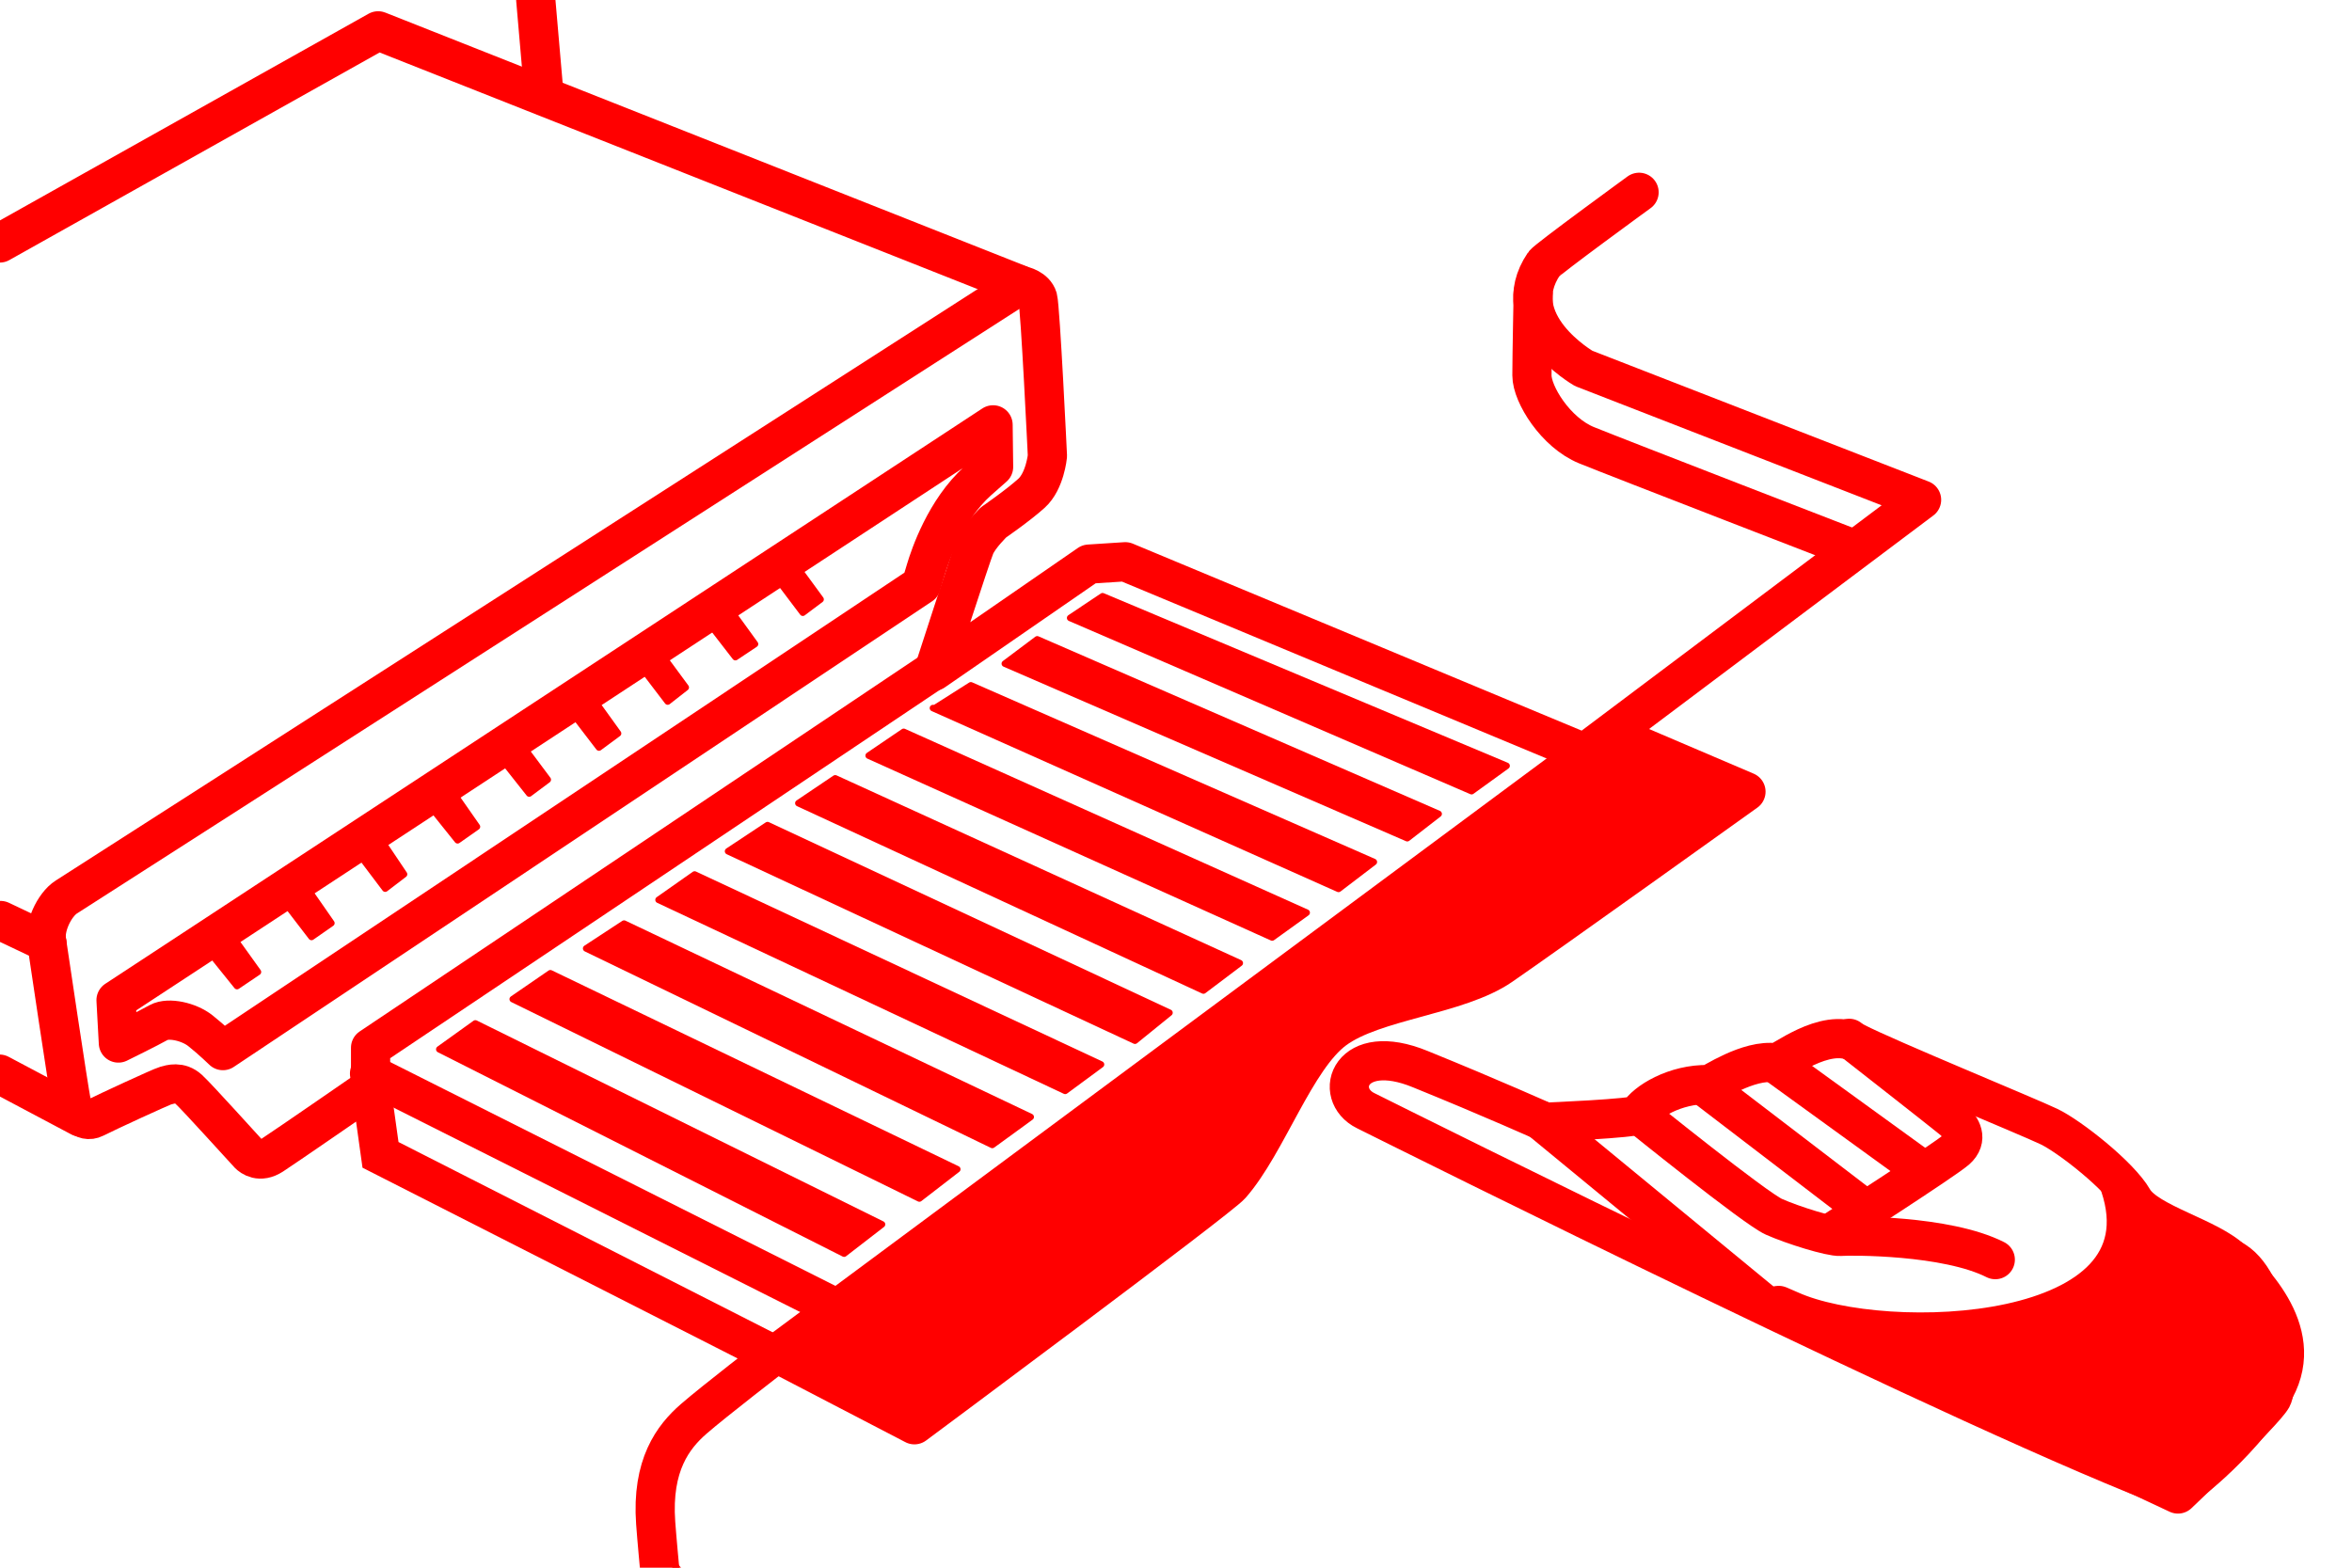<?xml version="1.0" encoding="UTF-8" standalone="no"?>
<svg
   xmlns:dc="http://purl.org/dc/elements/1.1/"
   xmlns:cc="http://creativecommons.org/ns#"
   xmlns:rdf="http://www.w3.org/1999/02/22-rdf-syntax-ns#"
   xmlns:svg="http://www.w3.org/2000/svg"
   xmlns="http://www.w3.org/2000/svg"
   xmlns:sodipodi="http://sodipodi.sourceforge.net/DTD/sodipodi-0.dtd"
   xmlns:inkscape="http://www.inkscape.org/namespaces/inkscape"
   sodipodi:docname="hdmi_orientation.svg"
   inkscape:version="1.0 (4035a4fb49, 2020-05-01)"
   id="svg8"
   version="1.1"
   viewBox="0 0 9 6"
   height="6mm"
   width="9mm">
  <defs
     id="defs2" />
  <sodipodi:namedview
     inkscape:snap-global="false"
     inkscape:document-rotation="0"
     inkscape:window-maximized="1"
     inkscape:window-y="115"
     inkscape:window-x="1912"
     inkscape:window-height="1387"
     inkscape:window-width="2560"
     inkscape:guide-bbox="true"
     showguides="true"
     showgrid="false"
     inkscape:current-layer="layer3"
     inkscape:document-units="mm"
     inkscape:cy="14.142777"
     inkscape:cx="14.589435"
     inkscape:zoom="64"
     inkscape:pageshadow="2"
     inkscape:pageopacity="0.0"
     borderopacity="1.0"
     bordercolor="#666666"
     pagecolor="#ffffff"
     id="base">
    <sodipodi:guide
       inkscape:locked="false"
       id="guide6855"
       orientation="1,0"
       position="-61.61,183.696" />
    <sodipodi:guide
       inkscape:locked="false"
       id="guide6857"
       orientation="0,1"
       position="240.015,297.467" />
    <sodipodi:guide
       inkscape:locked="false"
       id="guide6859"
       orientation="0,1"
       position="95.628,69.548" />
    <sodipodi:guide
       inkscape:locked="false"
       id="guide6861"
       orientation="1,0"
       position="278.96,146.08" />
  </sodipodi:namedview>
  <g
     inkscape:label="Calque 3"
     id="layer3"
     inkscape:groupmode="layer">
    <path
       sodipodi:nodetypes="cccsccccccccccsc"
       id="path868"
       d="M -0.001,0.93 1.447,0.118 3.913,1.094 c 0,0 0.047,0.01 0.058,0.047 0.01,0.037 0.037,0.604 0.037,0.604 0,0 -0.009,0.096 -0.061,0.143 -0.052,0.047 -0.145,0.111 -0.145,0.111 0,0 -0.055,0.053 -0.071,0.092 -0.016,0.038 -0.158,0.478 -0.158,0.478 l 0.594,-0.41 0.139,-0.009 1.757,0.732 1.29,-0.969 -1.293,-0.503 c 0,0 -0.304,-0.175 -0.152,-0.4 0.011,-0.017 0.364,-0.274 0.364,-0.274"
       style="fill:none;stroke:#ff0000;stroke-width:0.15;stroke-linecap:round;stroke-linejoin:round;stroke-miterlimit:4;stroke-dasharray:none;stroke-opacity:1" />
    <path
       id="path870"
       d="M 2.082,0.367 2.05,-0.002"
       style="fill:none;stroke:#ff0000;stroke-width:0.15;stroke-linecap:round;stroke-linejoin:round;stroke-opacity:1;stroke-miterlimit:4;stroke-dasharray:none" />
    <path
       sodipodi:nodetypes="ccsscssccccssc"
       id="path872"
       d="m 0.002,3.523 0.177,0.084 c 0,0 0.086,0.58 0.094,0.612 0.008,0.031 0.045,0.083 0.09,0.06 0.045,-0.023 0.253,-0.119 0.271,-0.124 0.018,-0.005 0.054,-0.017 0.088,0.014 0.034,0.031 0.22,0.238 0.23,0.248 0.01,0.01 0.042,0.035 0.09,0.004 0.048,-0.031 0.378,-0.259 0.378,-0.259 l 0.036,0.258 1.506,0.766 c 0,0 -0.23,0.177 -0.308,0.245 -0.078,0.068 -0.161,0.176 -0.145,0.398 0.004,0.057 0.016,0.184 0.016,0.184"
       style="fill:none;stroke:#ff0000;stroke-width:0.15;stroke-linecap:round;stroke-linejoin:miter;stroke-miterlimit:4;stroke-dasharray:none;stroke-opacity:1" />
    <path
       id="path874"
       d="M 2.602,6.015 C 2.564,5.969 2.514,5.916 2.508,5.797"
       style="fill:none;stroke:#ff0000;stroke-width:0.025;stroke-linecap:butt;stroke-linejoin:miter;stroke-opacity:1;stroke-miterlimit:4;stroke-dasharray:none" />
    <path
       id="path876"
       d="M 0.18,3.611 C 0.164,3.553 0.208,3.462 0.254,3.433 0.301,3.404 3.904,1.091 3.904,1.091"
       style="fill:none;stroke:#ff0000;stroke-width:0.15;stroke-linecap:round;stroke-linejoin:round;stroke-opacity:1;stroke-miterlimit:4;stroke-dasharray:none" />
    <path
       id="path880"
       d="M 0.779,3.615 0.907,3.774 0.987,3.72 0.868,3.554 Z"
       style="fill:#ff0000;stroke:#ff0000;stroke-width:0.025;stroke-linecap:round;stroke-linejoin:round;stroke-miterlimit:4;stroke-dasharray:none;stroke-opacity:1;fill-opacity:1" />
    <path
       id="path882"
       d="M 1.07,3.427 1.192,3.586 1.268,3.533 1.154,3.369 Z"
       style="fill:#ff0000;stroke:#ff0000;stroke-width:0.025;stroke-linecap:round;stroke-linejoin:round;stroke-miterlimit:4;stroke-dasharray:none;stroke-opacity:1;fill-opacity:1" />
    <path
       id="path884"
       d="M 1.354,3.242 1.438,3.185 1.546,3.346 1.474,3.401 Z"
       style="fill:#ff0000;stroke:#ff0000;stroke-width:0.025;stroke-linecap:round;stroke-linejoin:round;stroke-miterlimit:4;stroke-dasharray:none;stroke-opacity:1;fill-opacity:1" />
    <path
       id="path886"
       d="m 1.626,3.06 0.088,-0.055 0.111,0.159 -0.074,0.052 z"
       style="fill:#ff0000;stroke:#ff0000;stroke-width:0.025;stroke-linecap:round;stroke-linejoin:round;stroke-miterlimit:4;stroke-dasharray:none;stroke-opacity:1;fill-opacity:1" />
    <path
       id="path888"
       d="m 1.9,2.879 0.081,-0.049 0.115,0.154 -0.071,0.053 z"
       style="fill:#ff0000;stroke:#ff0000;stroke-width:0.025;stroke-linecap:round;stroke-linejoin:round;stroke-miterlimit:4;stroke-dasharray:none;stroke-opacity:1;fill-opacity:1" />
    <path
       id="path890"
       d="m 2.171,2.703 0.081,-0.053 0.113,0.157 -0.073,0.054 z"
       style="fill:#ff0000;stroke:#ff0000;stroke-width:0.025;stroke-linecap:round;stroke-linejoin:round;stroke-miterlimit:4;stroke-dasharray:none;stroke-opacity:1;fill-opacity:1" />
    <path
       id="path892"
       d="m 2.436,2.529 0.076,-0.05 0.112,0.152 -0.069,0.054 z"
       style="fill:#ff0000;stroke:#ff0000;stroke-width:0.025;stroke-linecap:round;stroke-linejoin:round;stroke-miterlimit:4;stroke-dasharray:none;stroke-opacity:1;fill-opacity:1" />
    <path
       id="path894"
       d="M 2.694,2.36 2.776,2.309 2.889,2.465 2.814,2.515 Z"
       style="fill:#ff0000;stroke:#ff0000;stroke-width:0.025;stroke-linecap:round;stroke-linejoin:round;stroke-miterlimit:4;stroke-dasharray:none;stroke-opacity:1;fill-opacity:1" />
    <path
       id="path896"
       d="m 2.955,2.19 0.073,-0.049 0.112,0.153 -0.068,0.051 z"
       style="fill:#ff0000;stroke:#ff0000;stroke-width:0.025;stroke-linecap:round;stroke-linejoin:round;stroke-miterlimit:4;stroke-dasharray:none;stroke-opacity:1;fill-opacity:1" />
    <path
       sodipodi:nodetypes="csccccscccc"
       id="path898"
       d="m 0.453,3.992 c 0,0 0.118,-0.058 0.155,-0.079 0.037,-0.02 0.115,-0.003 0.159,0.032 0.044,0.035 0.086,0.076 0.086,0.076 L 3.525,2.239 c 0,0 0.003,-0.01 0.018,-0.06 0.015,-0.05 0.074,-0.227 0.199,-0.339 0.029,-0.026 0.06,-0.053 0.06,-0.053 l -0.002,-0.161 -3.356,2.202 z"
       style="fill:none;stroke:#ff0000;stroke-width:0.15;stroke-linecap:round;stroke-linejoin:round;stroke-miterlimit:4;stroke-dasharray:none;stroke-opacity:1" />
    <path
       id="path900"
       d="M 0.307,4.275 -0.002,4.111"
       style="fill:none;stroke:#ff0000;stroke-width:0.15;stroke-linecap:round;stroke-linejoin:round;stroke-miterlimit:4;stroke-dasharray:none;stroke-opacity:1" />
    <path
       id="path904"
       d="m 1.422,4.167 -0.004,-0.066 v -0.091 L 3.574,2.565"
       style="fill:none;stroke:#ff0000;stroke-width:0.15;stroke-linecap:round;stroke-linejoin:round;stroke-miterlimit:4;stroke-dasharray:none;stroke-opacity:1" />
    <path
       id="path906"
       d="m 1.414,4.109 1.792,0.901"
       style="fill:none;stroke:#ff0000;stroke-width:0.15;stroke-linecap:round;stroke-linejoin:round;stroke-miterlimit:4;stroke-dasharray:none;stroke-opacity:1" />
    <path
       sodipodi:nodetypes="ccsssccc"
       id="path910"
       d="m 2.974,5.18 0.525,0.273 c 0,0 1.166,-0.866 1.211,-0.918 0.138,-0.157 0.246,-0.484 0.397,-0.595 C 5.259,3.828 5.579,3.81 5.744,3.696 5.91,3.582 6.681,3.03 6.681,3.03 L 6.168,2.811 Z"
       style="fill:#ff0000;fill-opacity:1;stroke:#ff0000;stroke-width:0.15;stroke-linecap:round;stroke-linejoin:round;stroke-miterlimit:4;stroke-dasharray:none;stroke-opacity:1" />
    <path
       id="path916"
       d="m 1.681,4.016 0.138,-0.099 1.556,0.769 -0.145,0.112 z"
       style="fill:#ff0000;stroke:#ff0000;stroke-width:0.025;stroke-linecap:butt;stroke-linejoin:round;stroke-miterlimit:4;stroke-dasharray:none;stroke-opacity:1;fill-opacity:1" />
    <path
       id="path930"
       d="M 1.962,3.824 2.106,3.725 3.663,4.475 3.518,4.587 Z"
       style="fill:#ff0000;fill-opacity:1;stroke:#ff0000;stroke-width:0.025;stroke-linecap:butt;stroke-linejoin:round;stroke-miterlimit:4;stroke-dasharray:none;stroke-opacity:1" />
    <path
       id="path932"
       d="m 2.243,3.63 0.145,-0.095 1.556,0.74 -0.147,0.107 z"
       style="fill:#ff0000;fill-opacity:1;stroke:#ff0000;stroke-width:0.025;stroke-linecap:butt;stroke-linejoin:round;stroke-miterlimit:4;stroke-dasharray:none;stroke-opacity:1" />
    <path
       id="path934"
       d="M 2.52,3.444 2.658,3.347 4.213,4.074 4.076,4.175 Z"
       style="fill:#ff0000;fill-opacity:1;stroke:#ff0000;stroke-width:0.025;stroke-linecap:butt;stroke-linejoin:round;stroke-miterlimit:4;stroke-dasharray:none;stroke-opacity:1" />
    <path
       id="path936"
       d="M 2.786,3.258 2.937,3.158 4.475,3.876 4.343,3.983 Z"
       style="fill:#ff0000;fill-opacity:1;stroke:#ff0000;stroke-width:0.025;stroke-linecap:butt;stroke-linejoin:round;stroke-miterlimit:4;stroke-dasharray:none;stroke-opacity:1" />
    <path
       id="path938"
       d="M 3.055,3.074 3.196,2.979 4.744,3.686 4.605,3.791 Z"
       style="fill:#ff0000;fill-opacity:1;stroke:#ff0000;stroke-width:0.025;stroke-linecap:butt;stroke-linejoin:round;stroke-miterlimit:4;stroke-dasharray:none;stroke-opacity:1" />
    <path
       id="path940"
       d="M 3.324,2.892 3.458,2.801 5,3.493 4.868,3.588 Z"
       style="fill:#ff0000;fill-opacity:1;stroke:#ff0000;stroke-width:0.025;stroke-linecap:butt;stroke-linejoin:round;stroke-miterlimit:4;stroke-dasharray:none;stroke-opacity:1" />
    <path
       id="path942"
       d="M 3.578,2.71 3.715,2.623 5.257,3.299 5.122,3.402 3.57,2.71 Z"
       style="fill:#ff0000;fill-opacity:1;stroke:#ff0000;stroke-width:0.025;stroke-linecap:butt;stroke-linejoin:round;stroke-miterlimit:4;stroke-dasharray:none;stroke-opacity:1" />
    <path
       id="path944"
       d="M 3.845,2.54 3.969,2.447 5.505,3.115 5.385,3.208 Z"
       style="fill:#ff0000;fill-opacity:1;stroke:#ff0000;stroke-width:0.025;stroke-linecap:butt;stroke-linejoin:round;stroke-miterlimit:4;stroke-dasharray:none;stroke-opacity:1" />
    <path
       id="path946"
       d="M 4.095,2.365 4.219,2.282 5.765,2.931 5.631,3.028 Z"
       style="fill:#ff0000;fill-opacity:1;stroke:#ff0000;stroke-width:0.025;stroke-linecap:butt;stroke-linejoin:round;stroke-miterlimit:4;stroke-dasharray:none;stroke-opacity:1" />
    <path
       sodipodi:nodetypes="cssc"
       id="path948"
       d="m 5.867,1.116 c 0,0 -0.005,0.249 -0.005,0.321 0,0.072 0.091,0.219 0.209,0.267 0.118,0.048 1.036,0.403 1.036,0.403"
       style="fill:none;fill-opacity:1;stroke:#ff0000;stroke-width:0.15;stroke-linecap:butt;stroke-linejoin:round;stroke-miterlimit:4;stroke-dasharray:none;stroke-opacity:1" />
    <path
       sodipodi:nodetypes="csscssssssssc"
       id="path950"
       d="M 8.331,5.706 C 7.577,5.426 5.353,4.314 5.226,4.251 5.098,4.188 5.165,3.981 5.435,4.092 5.706,4.202 5.913,4.295 5.913,4.295 c 0,0 0.347,-0.014 0.356,-0.029 0.028,-0.048 0.14,-0.118 0.27,-0.115 0.009,2.386e-4 0.151,-0.099 0.257,-0.083 0.017,0.003 0.187,-0.138 0.305,-0.078 0.118,0.061 0.661,0.284 0.74,0.322 0.079,0.038 0.27,0.188 0.322,0.279 0.053,0.091 0.295,0.146 0.381,0.234 0.087,0.088 0.305,0.303 0.134,0.534 C 8.508,5.592 8.331,5.706 8.331,5.706 Z"
       style="fill:none;fill-opacity:1;stroke:#ff0000;stroke-width:0.15;stroke-linecap:round;stroke-linejoin:round;stroke-miterlimit:4;stroke-dasharray:none;stroke-opacity:1" />
    <path
       id="path952"
       d="m 6.269,4.264 c 0,0 0.447,0.361 0.519,0.393 0.072,0.032 0.216,0.077 0.254,0.075 0.038,-0.003 0.405,-0.006 0.593,0.089"
       style="fill:none;fill-opacity:1;stroke:#ff0000;stroke-width:0.15;stroke-linecap:round;stroke-linejoin:round;stroke-miterlimit:4;stroke-dasharray:none;stroke-opacity:1" />
    <path
       id="path954"
       d="M 6.526,4.161 7.139,4.63"
       style="fill:none;fill-opacity:1;stroke:#ff0000;stroke-width:0.15;stroke-linecap:round;stroke-linejoin:round;stroke-miterlimit:4;stroke-dasharray:none;stroke-opacity:1" />
    <path
       id="path956"
       d="M 6.8,4.075 7.359,4.48"
       style="fill:none;fill-opacity:1;stroke:#ff0000;stroke-width:0.15;stroke-linecap:round;stroke-linejoin:round;stroke-miterlimit:4;stroke-dasharray:none;stroke-opacity:1" />
    <path
       id="path958"
       d="m 7.076,3.974 c 0,0 0.368,0.288 0.399,0.314 C 7.505,4.315 7.532,4.359 7.486,4.4 7.441,4.44 7.013,4.715 7.013,4.715"
       style="fill:none;fill-opacity:1;stroke:#ff0000;stroke-width:0.15;stroke-linecap:round;stroke-linejoin:round;stroke-miterlimit:4;stroke-dasharray:none;stroke-opacity:1" />
    <path
       id="path960"
       d="M 5.896,4.288 6.738,4.981"
       style="fill:none;fill-opacity:1;stroke:#ff0000;stroke-width:0.15;stroke-linecap:round;stroke-linejoin:round;stroke-miterlimit:4;stroke-dasharray:none;stroke-opacity:1" />
    <path
       sodipodi:nodetypes="cscsscc"
       id="path962"
       d="M 8.112,4.537 C 8.314,5.142 7.212,5.177 6.852,5.016 6.493,4.856 8.334,5.718 8.334,5.718 c 0,0 0.327,-0.31 0.36,-0.368 C 8.726,5.291 8.7,4.92 8.551,4.826 8.401,4.733 8.206,4.651 8.206,4.651 Z"
       style="fill:#ff0000;fill-opacity:1;stroke:#ff0000;stroke-width:0.15;stroke-linecap:round;stroke-linejoin:round;stroke-miterlimit:4;stroke-dasharray:none;stroke-opacity:1" />
  </g>
</svg>
